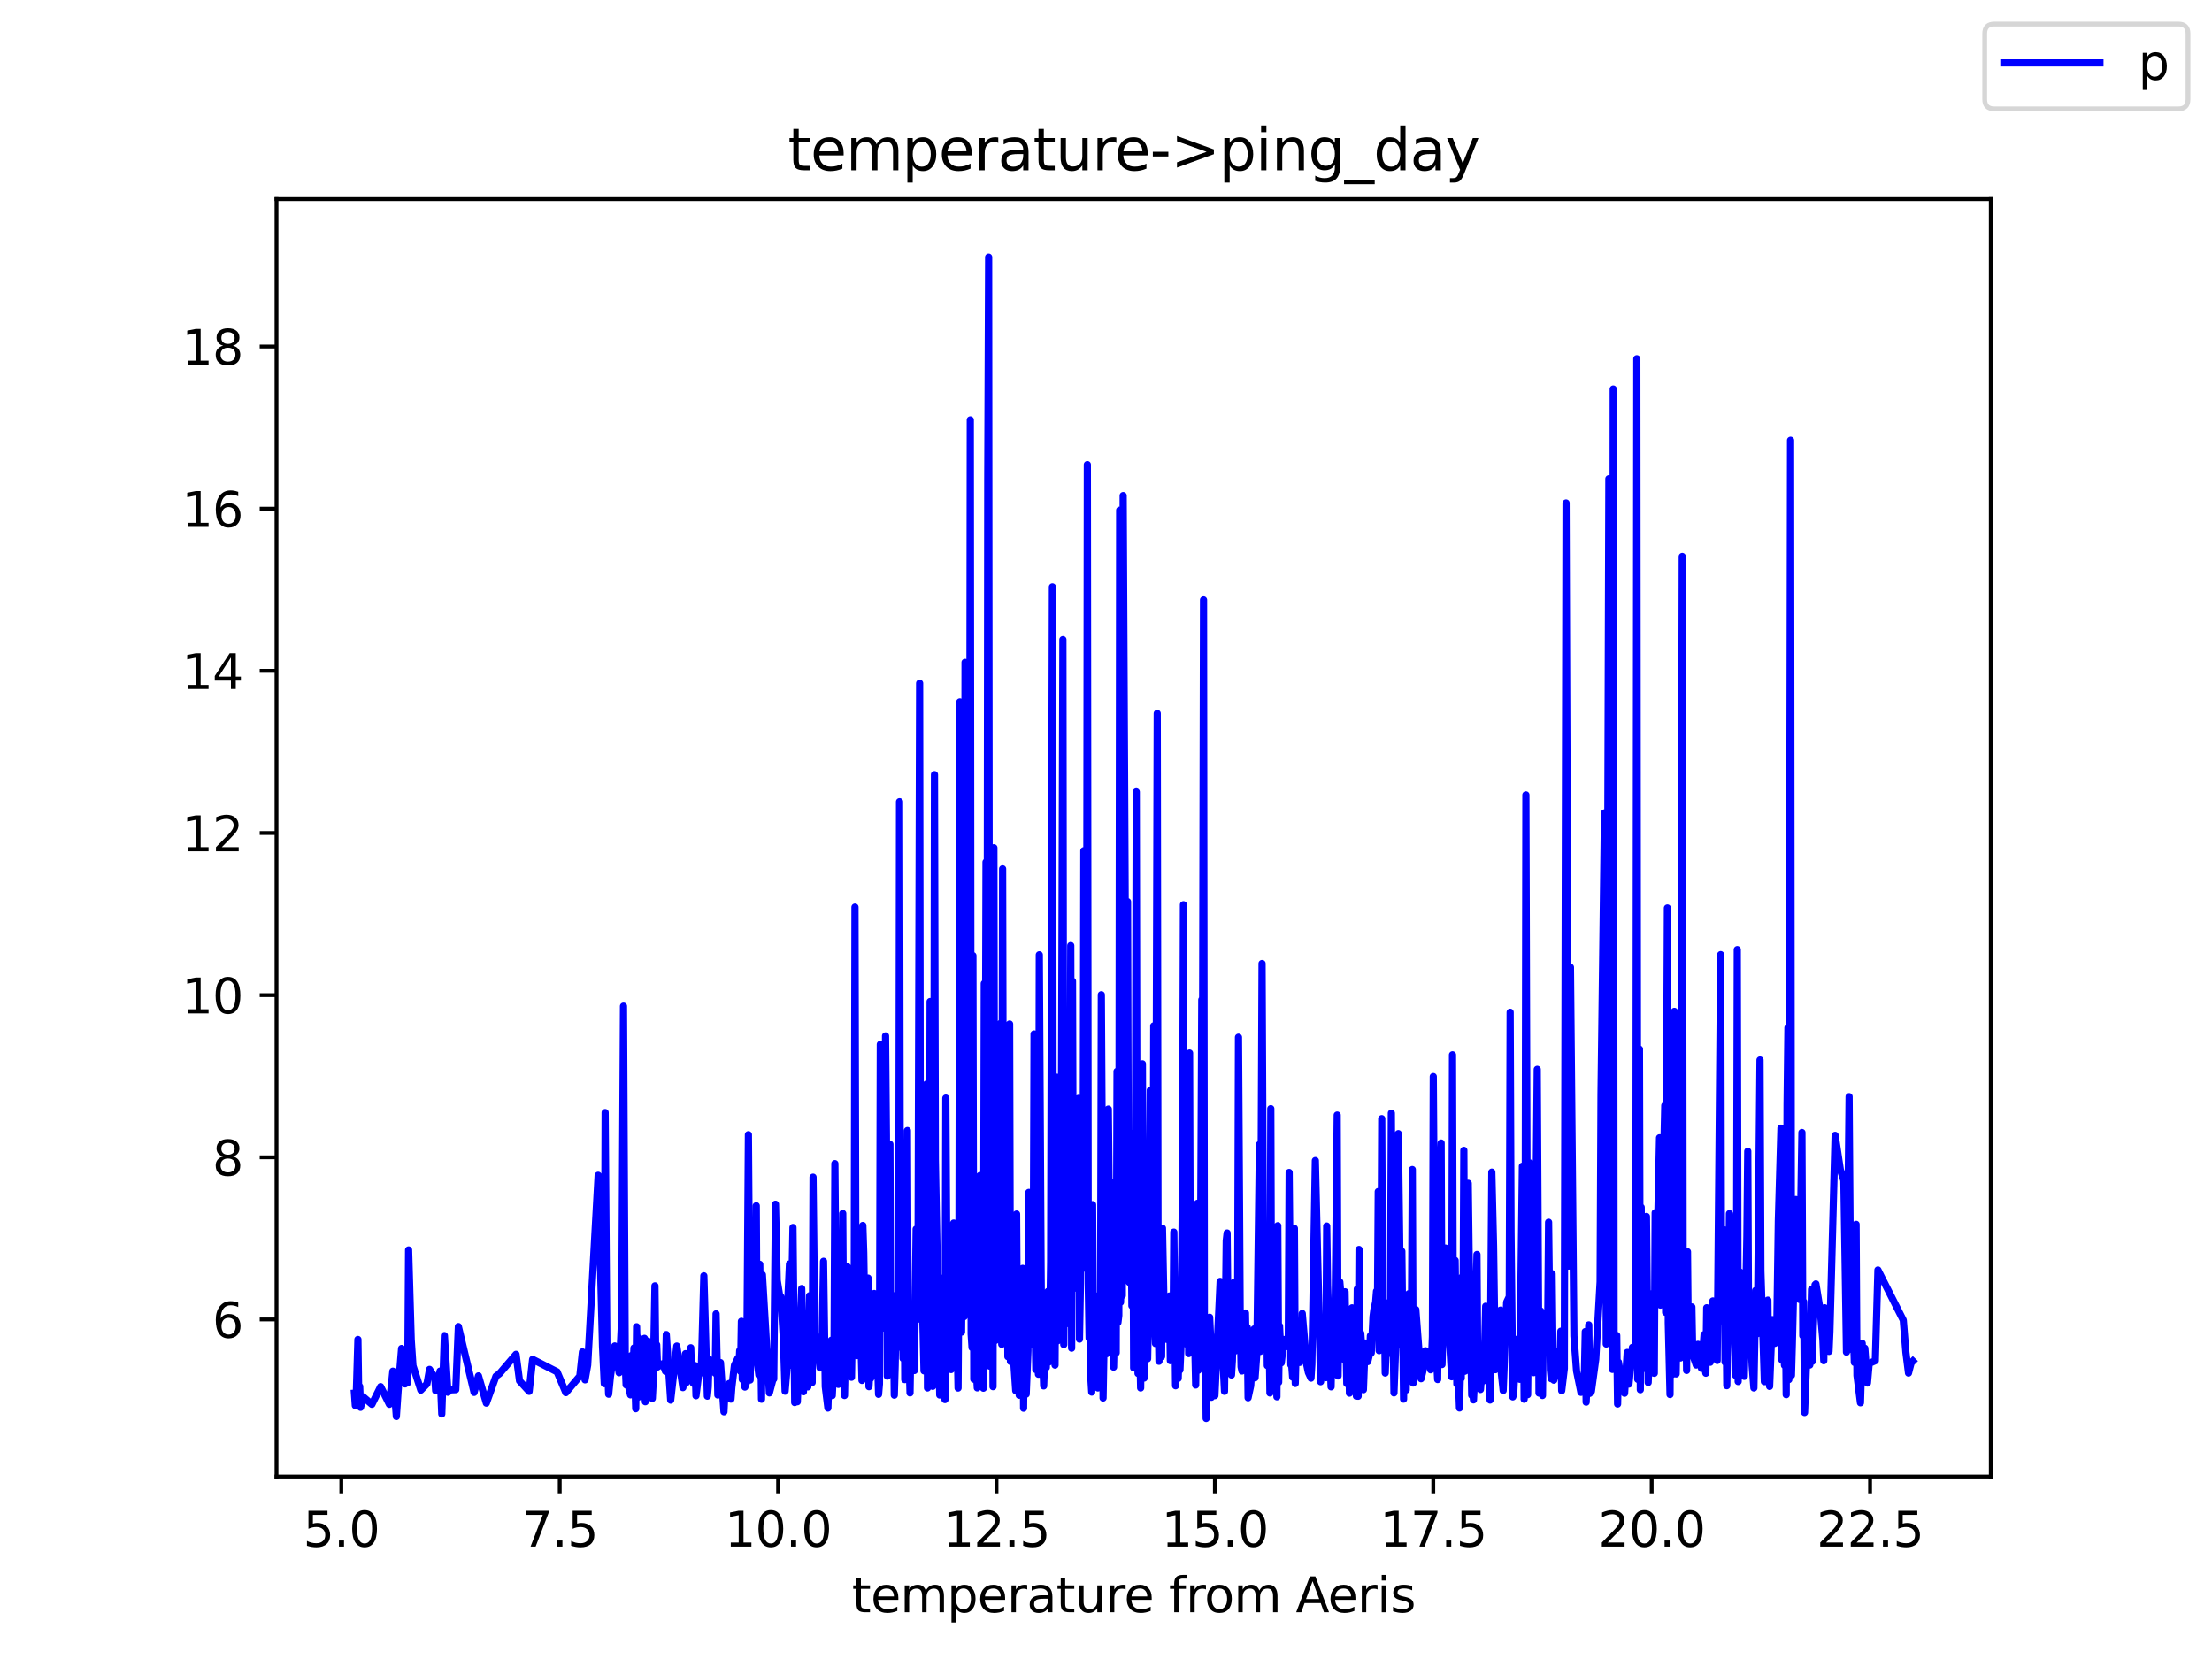 <?xml version="1.0" encoding="utf-8" standalone="no"?>
<!DOCTYPE svg PUBLIC "-//W3C//DTD SVG 1.1//EN"
  "http://www.w3.org/Graphics/SVG/1.1/DTD/svg11.dtd">
<svg height="345.6pt" version="1.1" viewBox="0 0 460.8 345.6" width="460.8pt" xmlns="http://www.w3.org/2000/svg" xmlns:xlink="http://www.w3.org/1999/xlink">
 <defs>
  <style type="text/css">*{stroke-linecap:butt;stroke-linejoin:round;}</style>
 </defs>
 <g id="figure_1">
  <g id="patch_1">
   <path d="M 0 345.6 
L 460.8 345.6 
L 460.8 0 
L 0 0 
z
" style="fill:#ffffff;"/>
  </g>
  <g id="axes_1">
   <g id="patch_2">
    <path d="M 57.6 307.584 
L 414.72 307.584 
L 414.72 41.472 
L 57.6 41.472 
z
" style="fill:#ffffff;"/>
   </g>
   <g id="matplotlib.axis_1">
    <g id="xtick_1">
     <g id="line2d_1">
      <defs>
       <path d="M 0 0 
L 0 3.5 
" id="m03c647934e" style="stroke:#000000;stroke-width:0.8;"/>
      </defs>
      <g>
       <use style="stroke:#000000;stroke-width:0.8;" x="71.103" xlink:href="#m03c647934e" y="307.584"/>
      </g>
     </g>
     <g id="text_1">
      <!-- 5.0 -->
      <g transform="translate(63.151 322.182)scale(0.1 -0.1)">
       <defs>
        <path d="M 691 4666 
L 3169 4666 
L 3169 4134 
L 1269 4134 
L 1269 2991 
Q 1406 3038 1543 3061 
Q 1681 3084 1819 3084 
Q 2600 3084 3056 2656 
Q 3513 2228 3513 1497 
Q 3513 744 3044 326 
Q 2575 -91 1722 -91 
Q 1428 -91 1123 -41 
Q 819 9 494 109 
L 494 744 
Q 775 591 1075 516 
Q 1375 441 1709 441 
Q 2250 441 2565 725 
Q 2881 1009 2881 1497 
Q 2881 1984 2565 2268 
Q 2250 2553 1709 2553 
Q 1456 2553 1204 2497 
Q 953 2441 691 2322 
L 691 4666 
z
" id="DejaVuSans-35" transform="scale(0.016)"/>
        <path d="M 684 794 
L 1344 794 
L 1344 0 
L 684 0 
L 684 794 
z
" id="DejaVuSans-2e" transform="scale(0.016)"/>
        <path d="M 2034 4250 
Q 1547 4250 1301 3770 
Q 1056 3291 1056 2328 
Q 1056 1369 1301 889 
Q 1547 409 2034 409 
Q 2525 409 2770 889 
Q 3016 1369 3016 2328 
Q 3016 3291 2770 3770 
Q 2525 4250 2034 4250 
z
M 2034 4750 
Q 2819 4750 3233 4129 
Q 3647 3509 3647 2328 
Q 3647 1150 3233 529 
Q 2819 -91 2034 -91 
Q 1250 -91 836 529 
Q 422 1150 422 2328 
Q 422 3509 836 4129 
Q 1250 4750 2034 4750 
z
" id="DejaVuSans-30" transform="scale(0.016)"/>
       </defs>
       <use xlink:href="#DejaVuSans-35"/>
       <use x="63.623" xlink:href="#DejaVuSans-2e"/>
       <use x="95.41" xlink:href="#DejaVuSans-30"/>
      </g>
     </g>
    </g>
    <g id="xtick_2">
     <g id="line2d_2">
      <g>
       <use style="stroke:#000000;stroke-width:0.8;" x="116.598" xlink:href="#m03c647934e" y="307.584"/>
      </g>
     </g>
     <g id="text_2">
      <!-- 7.5 -->
      <g transform="translate(108.647 322.182)scale(0.1 -0.1)">
       <defs>
        <path d="M 525 4666 
L 3525 4666 
L 3525 4397 
L 1831 0 
L 1172 0 
L 2766 4134 
L 525 4134 
L 525 4666 
z
" id="DejaVuSans-37" transform="scale(0.016)"/>
       </defs>
       <use xlink:href="#DejaVuSans-37"/>
       <use x="63.623" xlink:href="#DejaVuSans-2e"/>
       <use x="95.41" xlink:href="#DejaVuSans-35"/>
      </g>
     </g>
    </g>
    <g id="xtick_3">
     <g id="line2d_3">
      <g>
       <use style="stroke:#000000;stroke-width:0.8;" x="162.094" xlink:href="#m03c647934e" y="307.584"/>
      </g>
     </g>
     <g id="text_3">
      <!-- 10.0 -->
      <g transform="translate(150.961 322.182)scale(0.1 -0.1)">
       <defs>
        <path d="M 794 531 
L 1825 531 
L 1825 4091 
L 703 3866 
L 703 4441 
L 1819 4666 
L 2450 4666 
L 2450 531 
L 3481 531 
L 3481 0 
L 794 0 
L 794 531 
z
" id="DejaVuSans-31" transform="scale(0.016)"/>
       </defs>
       <use xlink:href="#DejaVuSans-31"/>
       <use x="63.623" xlink:href="#DejaVuSans-30"/>
       <use x="127.246" xlink:href="#DejaVuSans-2e"/>
       <use x="159.033" xlink:href="#DejaVuSans-30"/>
      </g>
     </g>
    </g>
    <g id="xtick_4">
     <g id="line2d_4">
      <g>
       <use style="stroke:#000000;stroke-width:0.8;" x="207.589" xlink:href="#m03c647934e" y="307.584"/>
      </g>
     </g>
     <g id="text_4">
      <!-- 12.5 -->
      <g transform="translate(196.456 322.182)scale(0.1 -0.1)">
       <defs>
        <path d="M 1228 531 
L 3431 531 
L 3431 0 
L 469 0 
L 469 531 
Q 828 903 1448 1529 
Q 2069 2156 2228 2338 
Q 2531 2678 2651 2914 
Q 2772 3150 2772 3378 
Q 2772 3750 2511 3984 
Q 2250 4219 1831 4219 
Q 1534 4219 1204 4116 
Q 875 4013 500 3803 
L 500 4441 
Q 881 4594 1212 4672 
Q 1544 4750 1819 4750 
Q 2544 4750 2975 4387 
Q 3406 4025 3406 3419 
Q 3406 3131 3298 2873 
Q 3191 2616 2906 2266 
Q 2828 2175 2409 1742 
Q 1991 1309 1228 531 
z
" id="DejaVuSans-32" transform="scale(0.016)"/>
       </defs>
       <use xlink:href="#DejaVuSans-31"/>
       <use x="63.623" xlink:href="#DejaVuSans-32"/>
       <use x="127.246" xlink:href="#DejaVuSans-2e"/>
       <use x="159.033" xlink:href="#DejaVuSans-35"/>
      </g>
     </g>
    </g>
    <g id="xtick_5">
     <g id="line2d_5">
      <g>
       <use style="stroke:#000000;stroke-width:0.8;" x="253.084" xlink:href="#m03c647934e" y="307.584"/>
      </g>
     </g>
     <g id="text_5">
      <!-- 15.0 -->
      <g transform="translate(241.951 322.182)scale(0.1 -0.1)">
       <use xlink:href="#DejaVuSans-31"/>
       <use x="63.623" xlink:href="#DejaVuSans-35"/>
       <use x="127.246" xlink:href="#DejaVuSans-2e"/>
       <use x="159.033" xlink:href="#DejaVuSans-30"/>
      </g>
     </g>
    </g>
    <g id="xtick_6">
     <g id="line2d_6">
      <g>
       <use style="stroke:#000000;stroke-width:0.8;" x="298.58" xlink:href="#m03c647934e" y="307.584"/>
      </g>
     </g>
     <g id="text_6">
      <!-- 17.5 -->
      <g transform="translate(287.447 322.182)scale(0.1 -0.1)">
       <use xlink:href="#DejaVuSans-31"/>
       <use x="63.623" xlink:href="#DejaVuSans-37"/>
       <use x="127.246" xlink:href="#DejaVuSans-2e"/>
       <use x="159.033" xlink:href="#DejaVuSans-35"/>
      </g>
     </g>
    </g>
    <g id="xtick_7">
     <g id="line2d_7">
      <g>
       <use style="stroke:#000000;stroke-width:0.8;" x="344.075" xlink:href="#m03c647934e" y="307.584"/>
      </g>
     </g>
     <g id="text_7">
      <!-- 20.0 -->
      <g transform="translate(332.942 322.182)scale(0.1 -0.1)">
       <use xlink:href="#DejaVuSans-32"/>
       <use x="63.623" xlink:href="#DejaVuSans-30"/>
       <use x="127.246" xlink:href="#DejaVuSans-2e"/>
       <use x="159.033" xlink:href="#DejaVuSans-30"/>
      </g>
     </g>
    </g>
    <g id="xtick_8">
     <g id="line2d_8">
      <g>
       <use style="stroke:#000000;stroke-width:0.8;" x="389.57" xlink:href="#m03c647934e" y="307.584"/>
      </g>
     </g>
     <g id="text_8">
      <!-- 22.5 -->
      <g transform="translate(378.437 322.182)scale(0.1 -0.1)">
       <use xlink:href="#DejaVuSans-32"/>
       <use x="63.623" xlink:href="#DejaVuSans-32"/>
       <use x="127.246" xlink:href="#DejaVuSans-2e"/>
       <use x="159.033" xlink:href="#DejaVuSans-35"/>
      </g>
     </g>
    </g>
    <g id="text_9">
     <!-- temperature from Aeris -->
     <g transform="translate(177.465 335.861)scale(0.1 -0.1)">
      <defs>
       <path d="M 1172 4494 
L 1172 3500 
L 2356 3500 
L 2356 3053 
L 1172 3053 
L 1172 1153 
Q 1172 725 1289 603 
Q 1406 481 1766 481 
L 2356 481 
L 2356 0 
L 1766 0 
Q 1100 0 847 248 
Q 594 497 594 1153 
L 594 3053 
L 172 3053 
L 172 3500 
L 594 3500 
L 594 4494 
L 1172 4494 
z
" id="DejaVuSans-74" transform="scale(0.016)"/>
       <path d="M 3597 1894 
L 3597 1613 
L 953 1613 
Q 991 1019 1311 708 
Q 1631 397 2203 397 
Q 2534 397 2845 478 
Q 3156 559 3463 722 
L 3463 178 
Q 3153 47 2828 -22 
Q 2503 -91 2169 -91 
Q 1331 -91 842 396 
Q 353 884 353 1716 
Q 353 2575 817 3079 
Q 1281 3584 2069 3584 
Q 2775 3584 3186 3129 
Q 3597 2675 3597 1894 
z
M 3022 2063 
Q 3016 2534 2758 2815 
Q 2500 3097 2075 3097 
Q 1594 3097 1305 2825 
Q 1016 2553 972 2059 
L 3022 2063 
z
" id="DejaVuSans-65" transform="scale(0.016)"/>
       <path d="M 3328 2828 
Q 3544 3216 3844 3400 
Q 4144 3584 4550 3584 
Q 5097 3584 5394 3201 
Q 5691 2819 5691 2113 
L 5691 0 
L 5113 0 
L 5113 2094 
Q 5113 2597 4934 2840 
Q 4756 3084 4391 3084 
Q 3944 3084 3684 2787 
Q 3425 2491 3425 1978 
L 3425 0 
L 2847 0 
L 2847 2094 
Q 2847 2600 2669 2842 
Q 2491 3084 2119 3084 
Q 1678 3084 1418 2786 
Q 1159 2488 1159 1978 
L 1159 0 
L 581 0 
L 581 3500 
L 1159 3500 
L 1159 2956 
Q 1356 3278 1631 3431 
Q 1906 3584 2284 3584 
Q 2666 3584 2933 3390 
Q 3200 3197 3328 2828 
z
" id="DejaVuSans-6d" transform="scale(0.016)"/>
       <path d="M 1159 525 
L 1159 -1331 
L 581 -1331 
L 581 3500 
L 1159 3500 
L 1159 2969 
Q 1341 3281 1617 3432 
Q 1894 3584 2278 3584 
Q 2916 3584 3314 3078 
Q 3713 2572 3713 1747 
Q 3713 922 3314 415 
Q 2916 -91 2278 -91 
Q 1894 -91 1617 61 
Q 1341 213 1159 525 
z
M 3116 1747 
Q 3116 2381 2855 2742 
Q 2594 3103 2138 3103 
Q 1681 3103 1420 2742 
Q 1159 2381 1159 1747 
Q 1159 1113 1420 752 
Q 1681 391 2138 391 
Q 2594 391 2855 752 
Q 3116 1113 3116 1747 
z
" id="DejaVuSans-70" transform="scale(0.016)"/>
       <path d="M 2631 2963 
Q 2534 3019 2420 3045 
Q 2306 3072 2169 3072 
Q 1681 3072 1420 2755 
Q 1159 2438 1159 1844 
L 1159 0 
L 581 0 
L 581 3500 
L 1159 3500 
L 1159 2956 
Q 1341 3275 1631 3429 
Q 1922 3584 2338 3584 
Q 2397 3584 2469 3576 
Q 2541 3569 2628 3553 
L 2631 2963 
z
" id="DejaVuSans-72" transform="scale(0.016)"/>
       <path d="M 2194 1759 
Q 1497 1759 1228 1600 
Q 959 1441 959 1056 
Q 959 750 1161 570 
Q 1363 391 1709 391 
Q 2188 391 2477 730 
Q 2766 1069 2766 1631 
L 2766 1759 
L 2194 1759 
z
M 3341 1997 
L 3341 0 
L 2766 0 
L 2766 531 
Q 2569 213 2275 61 
Q 1981 -91 1556 -91 
Q 1019 -91 701 211 
Q 384 513 384 1019 
Q 384 1609 779 1909 
Q 1175 2209 1959 2209 
L 2766 2209 
L 2766 2266 
Q 2766 2663 2505 2880 
Q 2244 3097 1772 3097 
Q 1472 3097 1187 3025 
Q 903 2953 641 2809 
L 641 3341 
Q 956 3463 1253 3523 
Q 1550 3584 1831 3584 
Q 2591 3584 2966 3190 
Q 3341 2797 3341 1997 
z
" id="DejaVuSans-61" transform="scale(0.016)"/>
       <path d="M 544 1381 
L 544 3500 
L 1119 3500 
L 1119 1403 
Q 1119 906 1312 657 
Q 1506 409 1894 409 
Q 2359 409 2629 706 
Q 2900 1003 2900 1516 
L 2900 3500 
L 3475 3500 
L 3475 0 
L 2900 0 
L 2900 538 
Q 2691 219 2414 64 
Q 2138 -91 1772 -91 
Q 1169 -91 856 284 
Q 544 659 544 1381 
z
M 1991 3584 
L 1991 3584 
z
" id="DejaVuSans-75" transform="scale(0.016)"/>
       <path id="DejaVuSans-20" transform="scale(0.016)"/>
       <path d="M 2375 4863 
L 2375 4384 
L 1825 4384 
Q 1516 4384 1395 4259 
Q 1275 4134 1275 3809 
L 1275 3500 
L 2222 3500 
L 2222 3053 
L 1275 3053 
L 1275 0 
L 697 0 
L 697 3053 
L 147 3053 
L 147 3500 
L 697 3500 
L 697 3744 
Q 697 4328 969 4595 
Q 1241 4863 1831 4863 
L 2375 4863 
z
" id="DejaVuSans-66" transform="scale(0.016)"/>
       <path d="M 1959 3097 
Q 1497 3097 1228 2736 
Q 959 2375 959 1747 
Q 959 1119 1226 758 
Q 1494 397 1959 397 
Q 2419 397 2687 759 
Q 2956 1122 2956 1747 
Q 2956 2369 2687 2733 
Q 2419 3097 1959 3097 
z
M 1959 3584 
Q 2709 3584 3137 3096 
Q 3566 2609 3566 1747 
Q 3566 888 3137 398 
Q 2709 -91 1959 -91 
Q 1206 -91 779 398 
Q 353 888 353 1747 
Q 353 2609 779 3096 
Q 1206 3584 1959 3584 
z
" id="DejaVuSans-6f" transform="scale(0.016)"/>
       <path d="M 2188 4044 
L 1331 1722 
L 3047 1722 
L 2188 4044 
z
M 1831 4666 
L 2547 4666 
L 4325 0 
L 3669 0 
L 3244 1197 
L 1141 1197 
L 716 0 
L 50 0 
L 1831 4666 
z
" id="DejaVuSans-41" transform="scale(0.016)"/>
       <path d="M 603 3500 
L 1178 3500 
L 1178 0 
L 603 0 
L 603 3500 
z
M 603 4863 
L 1178 4863 
L 1178 4134 
L 603 4134 
L 603 4863 
z
" id="DejaVuSans-69" transform="scale(0.016)"/>
       <path d="M 2834 3397 
L 2834 2853 
Q 2591 2978 2328 3040 
Q 2066 3103 1784 3103 
Q 1356 3103 1142 2972 
Q 928 2841 928 2578 
Q 928 2378 1081 2264 
Q 1234 2150 1697 2047 
L 1894 2003 
Q 2506 1872 2764 1633 
Q 3022 1394 3022 966 
Q 3022 478 2636 193 
Q 2250 -91 1575 -91 
Q 1294 -91 989 -36 
Q 684 19 347 128 
L 347 722 
Q 666 556 975 473 
Q 1284 391 1588 391 
Q 1994 391 2212 530 
Q 2431 669 2431 922 
Q 2431 1156 2273 1281 
Q 2116 1406 1581 1522 
L 1381 1569 
Q 847 1681 609 1914 
Q 372 2147 372 2553 
Q 372 3047 722 3315 
Q 1072 3584 1716 3584 
Q 2034 3584 2315 3537 
Q 2597 3491 2834 3397 
z
" id="DejaVuSans-73" transform="scale(0.016)"/>
      </defs>
      <use xlink:href="#DejaVuSans-74"/>
      <use x="39.209" xlink:href="#DejaVuSans-65"/>
      <use x="100.732" xlink:href="#DejaVuSans-6d"/>
      <use x="198.145" xlink:href="#DejaVuSans-70"/>
      <use x="261.621" xlink:href="#DejaVuSans-65"/>
      <use x="323.145" xlink:href="#DejaVuSans-72"/>
      <use x="364.258" xlink:href="#DejaVuSans-61"/>
      <use x="425.537" xlink:href="#DejaVuSans-74"/>
      <use x="464.746" xlink:href="#DejaVuSans-75"/>
      <use x="528.125" xlink:href="#DejaVuSans-72"/>
      <use x="566.988" xlink:href="#DejaVuSans-65"/>
      <use x="628.512" xlink:href="#DejaVuSans-20"/>
      <use x="660.299" xlink:href="#DejaVuSans-66"/>
      <use x="695.504" xlink:href="#DejaVuSans-72"/>
      <use x="734.367" xlink:href="#DejaVuSans-6f"/>
      <use x="795.549" xlink:href="#DejaVuSans-6d"/>
      <use x="892.961" xlink:href="#DejaVuSans-20"/>
      <use x="924.748" xlink:href="#DejaVuSans-41"/>
      <use x="991.406" xlink:href="#DejaVuSans-65"/>
      <use x="1052.93" xlink:href="#DejaVuSans-72"/>
      <use x="1094.043" xlink:href="#DejaVuSans-69"/>
      <use x="1121.826" xlink:href="#DejaVuSans-73"/>
     </g>
    </g>
   </g>
   <g id="matplotlib.axis_2">
    <g id="ytick_1">
     <g id="line2d_9">
      <defs>
       <path d="M 0 0 
L -3.5 0 
" id="m46a3178892" style="stroke:#000000;stroke-width:0.8;"/>
      </defs>
      <g>
       <use style="stroke:#000000;stroke-width:0.8;" x="57.6" xlink:href="#m46a3178892" y="274.865"/>
      </g>
     </g>
     <g id="text_10">
      <!-- 6 -->
      <g transform="translate(44.237 278.664)scale(0.1 -0.1)">
       <defs>
        <path d="M 2113 2584 
Q 1688 2584 1439 2293 
Q 1191 2003 1191 1497 
Q 1191 994 1439 701 
Q 1688 409 2113 409 
Q 2538 409 2786 701 
Q 3034 994 3034 1497 
Q 3034 2003 2786 2293 
Q 2538 2584 2113 2584 
z
M 3366 4563 
L 3366 3988 
Q 3128 4100 2886 4159 
Q 2644 4219 2406 4219 
Q 1781 4219 1451 3797 
Q 1122 3375 1075 2522 
Q 1259 2794 1537 2939 
Q 1816 3084 2150 3084 
Q 2853 3084 3261 2657 
Q 3669 2231 3669 1497 
Q 3669 778 3244 343 
Q 2819 -91 2113 -91 
Q 1303 -91 875 529 
Q 447 1150 447 2328 
Q 447 3434 972 4092 
Q 1497 4750 2381 4750 
Q 2619 4750 2861 4703 
Q 3103 4656 3366 4563 
z
" id="DejaVuSans-36" transform="scale(0.016)"/>
       </defs>
       <use xlink:href="#DejaVuSans-36"/>
      </g>
     </g>
    </g>
    <g id="ytick_2">
     <g id="line2d_10">
      <g>
       <use style="stroke:#000000;stroke-width:0.8;" x="57.6" xlink:href="#m46a3178892" y="241.084"/>
      </g>
     </g>
     <g id="text_11">
      <!-- 8 -->
      <g transform="translate(44.237 244.884)scale(0.1 -0.1)">
       <defs>
        <path d="M 2034 2216 
Q 1584 2216 1326 1975 
Q 1069 1734 1069 1313 
Q 1069 891 1326 650 
Q 1584 409 2034 409 
Q 2484 409 2743 651 
Q 3003 894 3003 1313 
Q 3003 1734 2745 1975 
Q 2488 2216 2034 2216 
z
M 1403 2484 
Q 997 2584 770 2862 
Q 544 3141 544 3541 
Q 544 4100 942 4425 
Q 1341 4750 2034 4750 
Q 2731 4750 3128 4425 
Q 3525 4100 3525 3541 
Q 3525 3141 3298 2862 
Q 3072 2584 2669 2484 
Q 3125 2378 3379 2068 
Q 3634 1759 3634 1313 
Q 3634 634 3220 271 
Q 2806 -91 2034 -91 
Q 1263 -91 848 271 
Q 434 634 434 1313 
Q 434 1759 690 2068 
Q 947 2378 1403 2484 
z
M 1172 3481 
Q 1172 3119 1398 2916 
Q 1625 2713 2034 2713 
Q 2441 2713 2670 2916 
Q 2900 3119 2900 3481 
Q 2900 3844 2670 4047 
Q 2441 4250 2034 4250 
Q 1625 4250 1398 4047 
Q 1172 3844 1172 3481 
z
" id="DejaVuSans-38" transform="scale(0.016)"/>
       </defs>
       <use xlink:href="#DejaVuSans-38"/>
      </g>
     </g>
    </g>
    <g id="ytick_3">
     <g id="line2d_11">
      <g>
       <use style="stroke:#000000;stroke-width:0.8;" x="57.6" xlink:href="#m46a3178892" y="207.304"/>
      </g>
     </g>
     <g id="text_12">
      <!-- 10 -->
      <g transform="translate(37.875 211.103)scale(0.1 -0.1)">
       <use xlink:href="#DejaVuSans-31"/>
       <use x="63.623" xlink:href="#DejaVuSans-30"/>
      </g>
     </g>
    </g>
    <g id="ytick_4">
     <g id="line2d_12">
      <g>
       <use style="stroke:#000000;stroke-width:0.8;" x="57.6" xlink:href="#m46a3178892" y="173.523"/>
      </g>
     </g>
     <g id="text_13">
      <!-- 12 -->
      <g transform="translate(37.875 177.322)scale(0.1 -0.1)">
       <use xlink:href="#DejaVuSans-31"/>
       <use x="63.623" xlink:href="#DejaVuSans-32"/>
      </g>
     </g>
    </g>
    <g id="ytick_5">
     <g id="line2d_13">
      <g>
       <use style="stroke:#000000;stroke-width:0.8;" x="57.6" xlink:href="#m46a3178892" y="139.742"/>
      </g>
     </g>
     <g id="text_14">
      <!-- 14 -->
      <g transform="translate(37.875 143.542)scale(0.1 -0.1)">
       <defs>
        <path d="M 2419 4116 
L 825 1625 
L 2419 1625 
L 2419 4116 
z
M 2253 4666 
L 3047 4666 
L 3047 1625 
L 3713 1625 
L 3713 1100 
L 3047 1100 
L 3047 0 
L 2419 0 
L 2419 1100 
L 313 1100 
L 313 1709 
L 2253 4666 
z
" id="DejaVuSans-34" transform="scale(0.016)"/>
       </defs>
       <use xlink:href="#DejaVuSans-31"/>
       <use x="63.623" xlink:href="#DejaVuSans-34"/>
      </g>
     </g>
    </g>
    <g id="ytick_6">
     <g id="line2d_14">
      <g>
       <use style="stroke:#000000;stroke-width:0.8;" x="57.6" xlink:href="#m46a3178892" y="105.962"/>
      </g>
     </g>
     <g id="text_15">
      <!-- 16 -->
      <g transform="translate(37.875 109.761)scale(0.1 -0.1)">
       <use xlink:href="#DejaVuSans-31"/>
       <use x="63.623" xlink:href="#DejaVuSans-36"/>
      </g>
     </g>
    </g>
    <g id="ytick_7">
     <g id="line2d_15">
      <g>
       <use style="stroke:#000000;stroke-width:0.8;" x="57.6" xlink:href="#m46a3178892" y="72.181"/>
      </g>
     </g>
     <g id="text_16">
      <!-- 18 -->
      <g transform="translate(37.875 75.98)scale(0.1 -0.1)">
       <use xlink:href="#DejaVuSans-31"/>
       <use x="63.623" xlink:href="#DejaVuSans-38"/>
      </g>
     </g>
    </g>
   </g>
   <g id="line2d_16">
    <path clip-path="url(#p400c7be649)" d="M 73.833 290.235 
L 74.015 292.802 
L 74.197 291.249 
L 74.561 279.037 
L 74.743 292.211 
L 74.925 288.816 
L 75.107 293.174 
L 75.653 290.995 
L 77.472 292.549 
L 79.292 288.867 
L 81.112 292.549 
L 81.84 285.641 
L 82.568 295.083 
L 82.932 289.779 
L 83.66 280.912 
L 84.388 288.293 
L 84.57 286.891 
L 84.934 288.039 
L 85.116 260.39 
L 85.662 279.104 
L 86.025 284.492 
L 87.663 289.593 
L 88.937 288.293 
L 89.483 285.269 
L 90.575 286.975 
L 90.757 289.712 
L 91.303 287.702 
L 91.667 285.624 
L 92.031 294.559 
L 92.577 278.226 
L 93.305 290.032 
L 93.669 289.543 
L 94.943 289.492 
L 95.488 276.351 
L 98.764 290.066 
L 99.674 286.621 
L 101.312 292.296 
L 103.314 286.705 
L 104.042 286.165 
L 107.499 282.128 
L 108.227 287.651 
L 110.229 289.847 
L 110.957 283.175 
L 116.052 285.776 
L 117.872 290.117 
L 120.784 286.671 
L 121.33 281.621 
L 121.876 287.448 
L 122.422 284.357 
L 124.605 244.834 
L 125.515 280.456 
L 125.879 288.242 
L 126.061 231.761 
L 126.425 281.013 
L 126.789 290.438 
L 127.153 286.806 
L 128.063 280.388 
L 128.973 285.962 
L 129.519 274.426 
L 129.883 209.601 
L 130.247 284.121 
L 130.429 288.495 
L 130.611 287.516 
L 131.339 290.573 
L 131.521 282.381 
L 131.703 288.664 
L 132.067 280.81 
L 132.431 293.461 
L 132.613 276.385 
L 132.977 291.063 
L 133.159 278.75 
L 133.705 287.533 
L 134.069 291.046 
L 134.251 278.8 
L 134.432 292.009 
L 134.614 283.243 
L 134.796 286.148 
L 134.978 279.392 
L 135.16 290.438 
L 135.342 286.384 
L 135.524 291.164 
L 135.706 290.776 
L 135.888 291.316 
L 136.07 287.837 
L 136.434 267.872 
L 136.616 285.05 
L 136.798 280.152 
L 136.98 284.763 
L 138.072 284.087 
L 138.618 285.641 
L 138.8 278.007 
L 139.71 291.671 
L 140.984 280.405 
L 142.258 289.07 
L 142.622 286.165 
L 142.804 281.993 
L 142.986 288.022 
L 143.896 280.76 
L 144.077 286.773 
L 144.259 286.823 
L 144.441 288.191 
L 144.805 284.476 
L 144.987 290.759 
L 145.533 286.435 
L 146.079 285.894 
L 146.625 265.778 
L 147.353 290.843 
L 147.535 288.935 
L 147.717 283.158 
L 148.991 286.063 
L 149.173 273.699 
L 149.537 290.607 
L 149.719 286.857 
L 149.901 289.289 
L 150.083 283.851 
L 150.811 294.103 
L 150.993 290.303 
L 151.357 289.61 
L 151.903 288.208 
L 152.267 291.468 
L 152.449 289.053 
L 152.995 284.425 
L 153.722 282.922 
L 153.904 285.117 
L 154.086 281.351 
L 154.268 285.692 
L 154.45 275.253 
L 154.632 287.364 
L 154.814 282.33 
L 155.178 288.951 
L 155.542 287.904 
L 155.906 236.372 
L 156.27 287.482 
L 156.634 261.893 
L 157.18 279.746 
L 157.362 281.756 
L 157.544 251.185 
L 157.726 283.715 
L 158.09 286.452 
L 158.272 263.38 
L 158.636 291.485 
L 158.818 265.541 
L 160.274 290.168 
L 161.002 287.414 
L 161.184 287.262 
L 161.548 250.864 
L 161.912 266.758 
L 162.458 270.169 
L 162.64 270.085 
L 163.186 278.8 
L 163.549 289.813 
L 163.913 285.489 
L 164.095 271.267 
L 164.459 263.312 
L 164.641 284.408 
L 165.187 255.711 
L 165.551 292.177 
L 165.915 286.688 
L 166.097 292.009 
L 167.007 268.43 
L 167.371 289.931 
L 167.553 273.936 
L 167.735 287.212 
L 167.917 277.449 
L 168.099 273.953 
L 168.281 288.918 
L 168.645 269.933 
L 168.827 280.371 
L 169.009 281.706 
L 169.191 288.006 
L 169.373 245.222 
L 169.737 277.534 
L 169.919 279.408 
L 170.465 282.01 
L 170.829 284.965 
L 171.193 282.719 
L 171.557 262.755 
L 171.921 288.867 
L 172.467 293.326 
L 172.649 287.262 
L 172.831 285.523 
L 173.013 288.073 
L 173.194 279.189 
L 173.376 290.725 
L 173.74 283.141 
L 173.922 242.402 
L 174.286 285.725 
L 174.468 281.097 
L 174.65 288.394 
L 175.014 284.965 
L 175.196 286.198 
L 175.378 283.547 
L 175.56 252.789 
L 175.742 280.439 
L 175.924 290.708 
L 176.47 263.836 
L 176.834 264.275 
L 177.016 279.408 
L 177.198 266.825 
L 177.38 286.908 
L 177.562 275.372 
L 177.744 281.689 
L 177.926 281.773 
L 178.108 188.961 
L 178.29 266.791 
L 178.472 282.398 
L 178.654 279.831 
L 178.836 270.237 
L 179.2 261.066 
L 179.382 280.54 
L 179.564 287.566 
L 179.746 255.289 
L 179.928 260.964 
L 180.11 272.348 
L 180.292 266.589 
L 180.474 285.286 
L 180.838 266.251 
L 181.02 288.867 
L 181.202 285.709 
L 181.384 287.144 
L 181.93 285.168 
L 182.112 269.46 
L 182.658 283.783 
L 182.839 284.56 
L 183.021 290.472 
L 183.203 288.31 
L 183.385 217.556 
L 183.567 259.36 
L 183.749 273.21 
L 183.931 224.549 
L 184.113 265.727 
L 184.295 276.706 
L 184.477 215.799 
L 184.659 236.693 
L 184.841 286.671 
L 185.023 246.844 
L 185.205 253.988 
L 185.387 238.365 
L 185.569 283.209 
L 185.933 269.832 
L 186.115 275.642 
L 186.297 290.64 
L 186.479 284.408 
L 186.661 273.767 
L 186.843 273.564 
L 187.207 280.625 
L 187.389 166.986 
L 187.571 271.284 
L 187.935 273.581 
L 188.117 282.989 
L 188.299 252.384 
L 188.481 287.398 
L 188.663 284.391 
L 189.027 235.51 
L 189.209 283.378 
L 189.391 283.715 
L 189.573 290.168 
L 189.755 278.581 
L 189.937 278.919 
L 190.483 285.506 
L 190.847 256.049 
L 191.211 274.814 
L 191.575 142.327 
L 191.757 274.679 
L 191.939 262.349 
L 192.485 285.573 
L 192.666 271.065 
L 192.848 282.955 
L 193.03 225.832 
L 193.212 289.137 
L 193.394 281.537 
L 193.576 284.796 
L 193.758 208.638 
L 193.94 272.939 
L 194.304 288.799 
L 194.486 281.418 
L 194.668 161.362 
L 194.85 241.507 
L 195.76 290.607 
L 196.124 268.058 
L 196.306 277.753 
L 196.488 266.2 
L 196.67 272.906 
L 196.852 291.553 
L 197.034 228.754 
L 197.216 259.799 
L 197.58 281.655 
L 197.762 278.26 
L 197.944 257.569 
L 198.126 285.303 
L 198.308 283.58 
L 198.672 254.782 
L 199.036 260.457 
L 199.582 289.154 
L 199.764 262.569 
L 199.946 146.228 
L 200.128 267.636 
L 200.31 277.5 
L 200.674 235.004 
L 200.856 274.274 
L 201.038 137.986 
L 201.22 242.892 
L 201.584 147.123 
L 201.766 266.437 
L 201.948 234.413 
L 202.13 87.467 
L 202.311 277.905 
L 202.493 280.726 
L 202.675 199.061 
L 202.857 287.313 
L 203.039 282.077 
L 203.221 282.229 
L 203.585 289.12 
L 203.767 274.291 
L 203.949 249.496 
L 204.131 244.902 
L 204.313 281.3 
L 204.677 266.926 
L 204.859 289.188 
L 205.041 204.871 
L 205.223 248.128 
L 205.405 179.57 
L 205.587 269.68 
L 205.769 99.881 
L 205.951 53.568 
L 206.133 284.577 
L 206.315 284.307 
L 206.497 180.533 
L 206.861 288.867 
L 207.043 176.597 
L 207.225 275.726 
L 207.407 279.223 
L 207.589 273.564 
L 207.953 214.651 
L 208.135 273.666 
L 208.317 272.551 
L 208.499 213.114 
L 208.681 280.05 
L 208.863 180.989 
L 209.045 265.778 
L 209.227 279.611 
L 209.409 244.783 
L 209.591 278.547 
L 209.773 242.25 
L 209.955 282.618 
L 210.137 265.085 
L 210.319 213.317 
L 210.501 283.614 
L 210.865 275.456 
L 211.047 281.672 
L 211.593 289.712 
L 211.775 252.908 
L 211.956 282.381 
L 212.32 290.657 
L 212.684 268.328 
L 212.866 278.598 
L 213.048 264.224 
L 213.23 293.36 
L 213.412 273.227 
L 213.594 270.761 
L 213.776 290.421 
L 214.14 281.435 
L 214.322 248.398 
L 214.504 279.831 
L 214.686 278.074 
L 215.05 280.101 
L 215.232 270.305 
L 215.414 215.394 
L 215.596 273.159 
L 215.778 285.303 
L 215.96 271.402 
L 216.142 283.884 
L 216.324 286.283 
L 216.506 198.892 
L 216.87 263.819 
L 217.052 286.452 
L 217.234 283.124 
L 217.416 288.715 
L 217.598 283.648 
L 217.78 271.234 
L 217.962 284.881 
L 218.326 269.021 
L 218.508 283.732 
L 218.69 275.794 
L 218.872 262.94 
L 219.236 122.261 
L 219.418 270.169 
L 219.6 229.65 
L 219.782 284.374 
L 220.146 224.397 
L 220.328 279.324 
L 220.692 272.737 
L 221.056 252.587 
L 221.42 133.24 
L 221.601 280.101 
L 222.147 217.337 
L 222.329 273.227 
L 222.693 275.76 
L 222.875 255.205 
L 223.057 196.967 
L 223.239 280.844 
L 223.421 204.382 
L 223.603 265.643 
L 223.785 249.969 
L 224.149 268.345 
L 224.513 254.968 
L 224.695 228.805 
L 224.877 278.969 
L 225.059 268.278 
L 225.241 249.107 
L 225.605 264.224 
L 225.787 177.205 
L 225.969 257.839 
L 226.151 256.387 
L 226.333 246.118 
L 226.515 96.773 
L 226.697 267.315 
L 226.879 278.767 
L 227.061 274.122 
L 227.243 287.06 
L 227.425 289.999 
L 227.607 250.948 
L 227.789 284.611 
L 227.971 269.798 
L 228.153 282.837 
L 228.335 274.274 
L 228.517 274.899 
L 228.699 289.137 
L 228.881 286.722 
L 229.063 288.191 
L 229.245 281.249 
L 229.427 207.219 
L 229.609 238.331 
L 229.791 291.232 
L 229.973 280.844 
L 230.155 280.54 
L 230.337 233.315 
L 230.519 282.01 
L 230.883 231.035 
L 231.247 268.058 
L 231.428 246.185 
L 231.974 284.796 
L 232.156 275.659 
L 232.338 276.402 
L 232.52 281.824 
L 232.702 223.181 
L 232.884 275.507 
L 233.066 274.037 
L 233.248 106.283 
L 233.43 271.284 
L 233.612 258.279 
L 233.794 269.899 
L 233.976 103.242 
L 234.704 250.746 
L 234.886 187.829 
L 235.068 251.691 
L 235.25 267.146 
L 235.432 263.261 
L 235.614 251.759 
L 235.796 272.027 
L 235.978 236.085 
L 236.16 284.965 
L 236.342 246.607 
L 236.524 238.72 
L 236.706 164.943 
L 236.888 262.147 
L 237.07 286.114 
L 237.252 276.453 
L 237.434 280.388 
L 237.616 289.137 
L 237.798 267.737 
L 237.98 221.61 
L 238.162 273.277 
L 238.344 287.077 
L 238.526 276.824 
L 238.708 278.412 
L 238.89 274.375 
L 239.072 283.057 
L 239.254 273.362 
L 239.618 227.133 
L 239.8 267.906 
L 240.164 276.554 
L 240.346 213.705 
L 240.528 274.679 
L 240.71 279.881 
L 241.073 148.627 
L 241.255 272.466 
L 241.437 283.58 
L 241.619 275.203 
L 241.801 282.195 
L 241.983 282.584 
L 242.165 255.863 
L 242.529 274.51 
L 242.893 272.433 
L 243.075 279.02 
L 243.257 276.284 
L 243.439 275.659 
L 243.621 269.984 
L 243.803 283.445 
L 243.985 282.955 
L 244.167 271.926 
L 244.349 280.861 
L 244.531 256.674 
L 244.895 288.681 
L 245.077 283.361 
L 245.259 272.804 
L 245.441 287.144 
L 245.623 280.692 
L 245.805 285.388 
L 245.987 281.233 
L 246.351 245.07 
L 246.533 188.471 
L 246.715 262.383 
L 246.897 251.354 
L 247.079 248.533 
L 247.261 280.084 
L 247.443 247.418 
L 247.625 281.976 
L 247.807 219.363 
L 247.989 278.564 
L 248.171 266.031 
L 248.353 274.916 
L 248.535 268.953 
L 248.717 280.743 
L 248.899 280.219 
L 249.081 288.529 
L 249.263 275.101 
L 249.445 250.678 
L 249.627 285.455 
L 249.991 283.8 
L 250.355 208.266 
L 250.537 208.081 
L 250.719 124.963 
L 250.9 285.134 
L 251.082 276.689 
L 251.264 295.488 
L 251.446 286.553 
L 251.628 290.016 
L 251.992 274.409 
L 252.174 278.277 
L 252.356 291.08 
L 252.902 282.263 
L 253.084 290.742 
L 254.176 266.943 
L 254.358 281.722 
L 254.54 278.817 
L 255.086 289.847 
L 255.45 258.481 
L 255.632 256.86 
L 255.814 275.118 
L 256.542 286.435 
L 256.724 283.445 
L 257.088 267.112 
L 257.27 281.452 
L 257.634 279.256 
L 257.816 274.662 
L 257.998 216.07 
L 258.362 275.794 
L 258.544 284.729 
L 258.726 285.607 
L 258.908 276.706 
L 259.09 281.266 
L 259.454 273.531 
L 259.636 283.209 
L 259.818 276.486 
L 260 291.181 
L 260.545 288.664 
L 260.909 282.651 
L 261.091 282.162 
L 261.273 276.841 
L 261.455 287.009 
L 261.819 281.993 
L 262.365 238.416 
L 262.547 281.52 
L 262.911 200.716 
L 263.275 280.422 
L 263.457 266.065 
L 263.821 267.45 
L 264.003 284.476 
L 264.367 277.23 
L 264.549 290.184 
L 264.731 230.95 
L 264.913 288.479 
L 265.095 262.282 
L 265.277 276.993 
L 265.459 275.49 
L 265.641 278.125 
L 266.005 290.978 
L 266.187 255.34 
L 266.369 287.955 
L 266.551 276.233 
L 266.915 283.901 
L 267.461 279.037 
L 268.189 280.523 
L 268.371 280.422 
L 268.553 244.243 
L 268.917 284.34 
L 269.099 284.459 
L 269.281 286.891 
L 269.645 255.897 
L 269.827 288.208 
L 270.009 281.249 
L 270.372 283.226 
L 270.736 283.817 
L 270.918 278.53 
L 271.1 279.611 
L 271.282 273.615 
L 272.192 284.205 
L 272.556 285.911 
L 273.102 287.094 
L 273.284 284.222 
L 274.012 241.76 
L 275.104 287.837 
L 275.468 283.411 
L 276.196 286.992 
L 276.378 255.407 
L 276.56 267.788 
L 277.288 288.901 
L 277.47 279.983 
L 278.016 283.361 
L 278.562 232.284 
L 278.744 286.637 
L 278.926 272.129 
L 279.108 267.045 
L 279.654 273.463 
L 279.835 283.124 
L 280.199 269.105 
L 280.563 288.225 
L 280.927 277.534 
L 281.109 290.218 
L 281.291 280.793 
L 281.655 272.45 
L 282.019 280.084 
L 282.201 275.186 
L 282.383 288.293 
L 282.565 290.843 
L 282.747 268.531 
L 282.929 290.86 
L 283.111 260.289 
L 283.293 286.739 
L 283.475 277.736 
L 283.839 283.259 
L 284.021 289.509 
L 284.385 279.78 
L 284.749 280.81 
L 284.931 283.648 
L 285.295 282.111 
L 285.477 278.26 
L 285.659 281.841 
L 286.023 274.291 
L 286.205 272.855 
L 286.569 271.25 
L 286.751 268.987 
L 286.933 274.899 
L 287.115 248.229 
L 287.297 281.368 
L 287.479 272.146 
L 287.661 271.318 
L 287.843 233.028 
L 288.025 275.135 
L 288.389 271.825 
L 288.571 286.029 
L 288.753 280.962 
L 288.935 282.145 
L 289.299 271.318 
L 289.481 276.537 
L 289.662 273.024 
L 289.844 231.879 
L 290.026 265.693 
L 290.39 290.168 
L 291.118 270.186 
L 291.3 236.152 
L 291.846 280.236 
L 292.028 260.66 
L 292.392 291.468 
L 292.574 270.575 
L 292.938 289.559 
L 293.12 277.415 
L 293.302 286.908 
L 293.484 269.511 
L 293.666 287.617 
L 293.848 286.198 
L 294.03 275.574 
L 294.212 243.635 
L 294.394 288.107 
L 294.758 282.651 
L 294.94 272.804 
L 296.032 287.212 
L 296.396 285.725 
L 296.942 281.385 
L 297.124 281.739 
L 298.034 285.354 
L 298.216 282.972 
L 298.398 278.446 
L 298.58 224.262 
L 298.944 277.162 
L 299.489 287.381 
L 299.853 246.878 
L 300.217 238.112 
L 300.399 284.256 
L 301.127 260.001 
L 301.673 265.305 
L 301.855 277.382 
L 302.401 286.806 
L 302.583 219.735 
L 302.765 285.269 
L 302.947 281.317 
L 303.129 262.569 
L 303.493 288.327 
L 303.675 287.094 
L 303.857 288.529 
L 304.039 293.309 
L 304.221 285.911 
L 304.403 287.127 
L 304.585 265.981 
L 304.767 276.115 
L 304.949 239.632 
L 305.131 285.658 
L 305.495 268.43 
L 305.677 285.455 
L 305.859 246.506 
L 306.041 261.353 
L 306.587 290.657 
L 306.769 289.813 
L 306.951 291.62 
L 307.133 288.022 
L 307.679 261.336 
L 307.861 287.262 
L 308.043 280.658 
L 308.225 280.777 
L 308.407 289.458 
L 308.589 287.094 
L 308.952 287.718 
L 309.134 286.637 
L 309.498 272.112 
L 310.408 291.654 
L 310.772 244.175 
L 311.136 259.495 
L 311.5 285.337 
L 312.592 272.923 
L 312.774 286.198 
L 313.138 289.678 
L 313.866 271.267 
L 314.412 270.119 
L 314.594 210.868 
L 314.776 256.725 
L 315.14 290.995 
L 315.322 290.505 
L 315.868 279.02 
L 316.596 287.33 
L 317.142 242.942 
L 317.506 291.485 
L 317.688 283.749 
L 317.87 165.568 
L 318.234 290.539 
L 318.779 242.284 
L 319.507 285.945 
L 319.689 258.633 
L 319.871 262.18 
L 320.235 222.758 
L 320.599 290.201 
L 320.781 285.658 
L 320.963 273.108 
L 321.327 290.708 
L 321.509 275.574 
L 322.055 277.956 
L 322.237 281.182 
L 322.419 275.895 
L 322.601 254.613 
L 322.965 285.371 
L 323.147 287.212 
L 323.329 265.339 
L 323.511 281.908 
L 323.693 287.516 
L 323.875 286.739 
L 324.603 281.401 
L 324.967 285.54 
L 325.149 277.314 
L 325.331 289.712 
L 325.877 285.1 
L 326.241 104.779 
L 326.787 263.751 
L 327.151 201.493 
L 327.879 278.311 
L 328.424 285.573 
L 329.334 290.049 
L 330.062 286.08 
L 330.244 277.398 
L 330.426 292.093 
L 330.608 288.259 
L 330.972 275.997 
L 331.154 290.269 
L 331.336 283.192 
L 331.518 289.83 
L 332.428 283.124 
L 333.338 267.011 
L 333.52 227.994 
L 334.248 169.334 
L 334.43 204.584 
L 334.612 279.983 
L 335.158 99.729 
L 335.886 285.269 
L 336.068 81.032 
L 336.25 283.209 
L 336.796 278.192 
L 336.978 292.482 
L 337.16 283.766 
L 338.069 289.374 
L 338.433 290.235 
L 338.979 281.739 
L 339.343 288.327 
L 340.071 280.675 
L 340.617 283.259 
L 340.799 255.373 
L 340.981 74.732 
L 341.163 287.33 
L 341.345 287.431 
L 341.527 218.536 
L 341.709 289.509 
L 341.891 251.489 
L 342.073 279.375 
L 342.437 257.704 
L 342.619 285.067 
L 342.801 282.938 
L 342.983 253.414 
L 343.347 288.006 
L 343.529 283.428 
L 343.893 286.063 
L 344.075 269.528 
L 344.257 271.875 
L 344.621 286.08 
L 344.803 252.637 
L 344.985 270.507 
L 345.713 237.014 
L 345.895 271.875 
L 346.805 230.291 
L 346.987 273.395 
L 347.351 189.147 
L 347.533 275.591 
L 347.896 290.505 
L 348.078 249.259 
L 348.442 286.3 
L 348.624 282.871 
L 348.806 210.682 
L 348.988 283.023 
L 349.17 286.215 
L 349.534 264.832 
L 349.898 260.542 
L 350.08 282.888 
L 350.444 115.927 
L 350.626 266.386 
L 350.99 276.233 
L 351.172 270.372 
L 351.354 285.489 
L 351.536 260.762 
L 351.718 280.844 
L 351.9 280.135 
L 352.082 276.233 
L 352.446 272.264 
L 352.628 282.229 
L 353.356 284.357 
L 353.72 280.05 
L 354.448 285.05 
L 354.994 278.007 
L 355.176 284.982 
L 355.358 286.063 
L 355.54 272.433 
L 356.268 283.783 
L 356.814 271.014 
L 357.723 283.411 
L 358.451 198.859 
L 358.633 275.152 
L 359.179 256.201 
L 359.361 283.749 
L 359.543 270.676 
L 359.725 288.664 
L 360.089 271.436 
L 360.271 252.823 
L 361.181 268.92 
L 361.545 286.519 
L 361.727 277.534 
L 361.909 197.811 
L 362.091 287.803 
L 362.455 264.967 
L 362.637 285.05 
L 363.001 268.328 
L 363.365 286.722 
L 363.911 257.535 
L 364.093 239.818 
L 364.275 280.354 
L 364.821 280.304 
L 365.003 284.442 
L 365.367 289.137 
L 365.731 268.835 
L 366.095 277.838 
L 366.641 220.816 
L 366.823 264.781 
L 367.55 287.82 
L 368.278 270.845 
L 368.46 287.617 
L 368.642 288.816 
L 369.188 274.899 
L 369.552 278.851 
L 369.734 279.848 
L 370.098 279.628 
L 370.462 254.309 
L 371.008 235.004 
L 371.19 283.293 
L 371.372 277.838 
L 371.736 284.425 
L 371.918 272.399 
L 372.1 290.539 
L 372.282 230.122 
L 372.464 214.094 
L 372.646 287.398 
L 373.01 91.706 
L 373.192 286.519 
L 373.374 280.067 
L 374.102 249.884 
L 374.83 270.693 
L 375.376 235.916 
L 375.558 278.26 
L 375.74 271.166 
L 375.922 294.255 
L 376.286 285.016 
L 376.832 276.52 
L 377.013 284.357 
L 377.377 268.599 
L 377.559 283.58 
L 377.741 276.317 
L 378.105 267.653 
L 378.287 267.467 
L 379.197 273.075 
L 379.743 279.189 
L 379.925 283.462 
L 380.107 272.433 
L 380.289 281.452 
L 380.471 273.767 
L 380.653 274.02 
L 381.017 281.52 
L 381.199 277.365 
L 382.291 236.507 
L 383.383 243.685 
L 384.111 245.932 
L 384.657 281.672 
L 385.203 228.45 
L 385.567 278.868 
L 385.749 281.131 
L 385.931 272.314 
L 386.295 283.817 
L 386.477 274.932 
L 386.658 255.053 
L 386.84 286.536 
L 387.568 292.228 
L 387.932 279.831 
L 388.114 287.398 
L 388.478 280.861 
L 389.024 288.107 
L 389.388 284.019 
L 390.662 283.462 
L 391.208 264.562 
L 396.485 275.017 
L 397.031 281.706 
L 397.577 286.029 
L 398.123 283.918 
L 398.487 283.547 
L 398.487 283.547 
" style="fill:none;stroke:#0000ff;stroke-linecap:square;stroke-width:1.5;"/>
   </g>
   <g id="patch_3">
    <path d="M 57.6 307.584 
L 57.6 41.472 
" style="fill:none;stroke:#000000;stroke-linecap:square;stroke-linejoin:miter;stroke-width:0.8;"/>
   </g>
   <g id="patch_4">
    <path d="M 414.72 307.584 
L 414.72 41.472 
" style="fill:none;stroke:#000000;stroke-linecap:square;stroke-linejoin:miter;stroke-width:0.8;"/>
   </g>
   <g id="patch_5">
    <path d="M 57.6 307.584 
L 414.72 307.584 
" style="fill:none;stroke:#000000;stroke-linecap:square;stroke-linejoin:miter;stroke-width:0.8;"/>
   </g>
   <g id="patch_6">
    <path d="M 57.6 41.472 
L 414.72 41.472 
" style="fill:none;stroke:#000000;stroke-linecap:square;stroke-linejoin:miter;stroke-width:0.8;"/>
   </g>
   <g id="text_17">
    <!-- temperature-&gt;ping_day -->
    <g transform="translate(164.132 35.472)scale(0.12 -0.12)">
     <defs>
      <path d="M 313 2009 
L 1997 2009 
L 1997 1497 
L 313 1497 
L 313 2009 
z
" id="DejaVuSans-2d" transform="scale(0.016)"/>
      <path d="M 678 3150 
L 678 3719 
L 4684 2266 
L 4684 1747 
L 678 294 
L 678 863 
L 3897 2003 
L 678 3150 
z
" id="DejaVuSans-3e" transform="scale(0.016)"/>
      <path d="M 3513 2113 
L 3513 0 
L 2938 0 
L 2938 2094 
Q 2938 2591 2744 2837 
Q 2550 3084 2163 3084 
Q 1697 3084 1428 2787 
Q 1159 2491 1159 1978 
L 1159 0 
L 581 0 
L 581 3500 
L 1159 3500 
L 1159 2956 
Q 1366 3272 1645 3428 
Q 1925 3584 2291 3584 
Q 2894 3584 3203 3211 
Q 3513 2838 3513 2113 
z
" id="DejaVuSans-6e" transform="scale(0.016)"/>
      <path d="M 2906 1791 
Q 2906 2416 2648 2759 
Q 2391 3103 1925 3103 
Q 1463 3103 1205 2759 
Q 947 2416 947 1791 
Q 947 1169 1205 825 
Q 1463 481 1925 481 
Q 2391 481 2648 825 
Q 2906 1169 2906 1791 
z
M 3481 434 
Q 3481 -459 3084 -895 
Q 2688 -1331 1869 -1331 
Q 1566 -1331 1297 -1286 
Q 1028 -1241 775 -1147 
L 775 -588 
Q 1028 -725 1275 -790 
Q 1522 -856 1778 -856 
Q 2344 -856 2625 -561 
Q 2906 -266 2906 331 
L 2906 616 
Q 2728 306 2450 153 
Q 2172 0 1784 0 
Q 1141 0 747 490 
Q 353 981 353 1791 
Q 353 2603 747 3093 
Q 1141 3584 1784 3584 
Q 2172 3584 2450 3431 
Q 2728 3278 2906 2969 
L 2906 3500 
L 3481 3500 
L 3481 434 
z
" id="DejaVuSans-67" transform="scale(0.016)"/>
      <path d="M 3263 -1063 
L 3263 -1509 
L -63 -1509 
L -63 -1063 
L 3263 -1063 
z
" id="DejaVuSans-5f" transform="scale(0.016)"/>
      <path d="M 2906 2969 
L 2906 4863 
L 3481 4863 
L 3481 0 
L 2906 0 
L 2906 525 
Q 2725 213 2448 61 
Q 2172 -91 1784 -91 
Q 1150 -91 751 415 
Q 353 922 353 1747 
Q 353 2572 751 3078 
Q 1150 3584 1784 3584 
Q 2172 3584 2448 3432 
Q 2725 3281 2906 2969 
z
M 947 1747 
Q 947 1113 1208 752 
Q 1469 391 1925 391 
Q 2381 391 2643 752 
Q 2906 1113 2906 1747 
Q 2906 2381 2643 2742 
Q 2381 3103 1925 3103 
Q 1469 3103 1208 2742 
Q 947 2381 947 1747 
z
" id="DejaVuSans-64" transform="scale(0.016)"/>
      <path d="M 2059 -325 
Q 1816 -950 1584 -1140 
Q 1353 -1331 966 -1331 
L 506 -1331 
L 506 -850 
L 844 -850 
Q 1081 -850 1212 -737 
Q 1344 -625 1503 -206 
L 1606 56 
L 191 3500 
L 800 3500 
L 1894 763 
L 2988 3500 
L 3597 3500 
L 2059 -325 
z
" id="DejaVuSans-79" transform="scale(0.016)"/>
     </defs>
     <use xlink:href="#DejaVuSans-74"/>
     <use x="39.209" xlink:href="#DejaVuSans-65"/>
     <use x="100.732" xlink:href="#DejaVuSans-6d"/>
     <use x="198.145" xlink:href="#DejaVuSans-70"/>
     <use x="261.621" xlink:href="#DejaVuSans-65"/>
     <use x="323.145" xlink:href="#DejaVuSans-72"/>
     <use x="364.258" xlink:href="#DejaVuSans-61"/>
     <use x="425.537" xlink:href="#DejaVuSans-74"/>
     <use x="464.746" xlink:href="#DejaVuSans-75"/>
     <use x="528.125" xlink:href="#DejaVuSans-72"/>
     <use x="566.988" xlink:href="#DejaVuSans-65"/>
     <use x="628.512" xlink:href="#DejaVuSans-2d"/>
     <use x="664.596" xlink:href="#DejaVuSans-3e"/>
     <use x="748.385" xlink:href="#DejaVuSans-70"/>
     <use x="811.861" xlink:href="#DejaVuSans-69"/>
     <use x="839.645" xlink:href="#DejaVuSans-6e"/>
     <use x="903.023" xlink:href="#DejaVuSans-67"/>
     <use x="966.5" xlink:href="#DejaVuSans-5f"/>
     <use x="1016.5" xlink:href="#DejaVuSans-64"/>
     <use x="1079.977" xlink:href="#DejaVuSans-61"/>
     <use x="1141.256" xlink:href="#DejaVuSans-79"/>
    </g>
   </g>
  </g>
  <g id="legend_1">
   <g id="patch_7">
    <path d="M 415.452 22.678 
L 453.8 22.678 
Q 455.8 22.678 455.8 20.678 
L 455.8 7 
Q 455.8 5 453.8 5 
L 415.452 5 
Q 413.452 5 413.452 7 
L 413.452 20.678 
Q 413.452 22.678 415.452 22.678 
z
" style="fill:#ffffff;opacity:0.8;stroke:#cccccc;stroke-linejoin:miter;"/>
   </g>
   <g id="line2d_17">
    <path d="M 417.452 13.098 
L 437.452 13.098 
" style="fill:none;stroke:#0000ff;stroke-linecap:square;stroke-width:1.5;"/>
   </g>
   <g id="line2d_18"/>
   <g id="text_18">
    <!-- p -->
    <g transform="translate(445.452 16.598)scale(0.1 -0.1)">
     <use xlink:href="#DejaVuSans-70"/>
    </g>
   </g>
  </g>
 </g>
 <defs>
  <clipPath id="p400c7be649">
   <rect height="266.112" width="357.12" x="57.6" y="41.472"/>
  </clipPath>
 </defs>
</svg>
